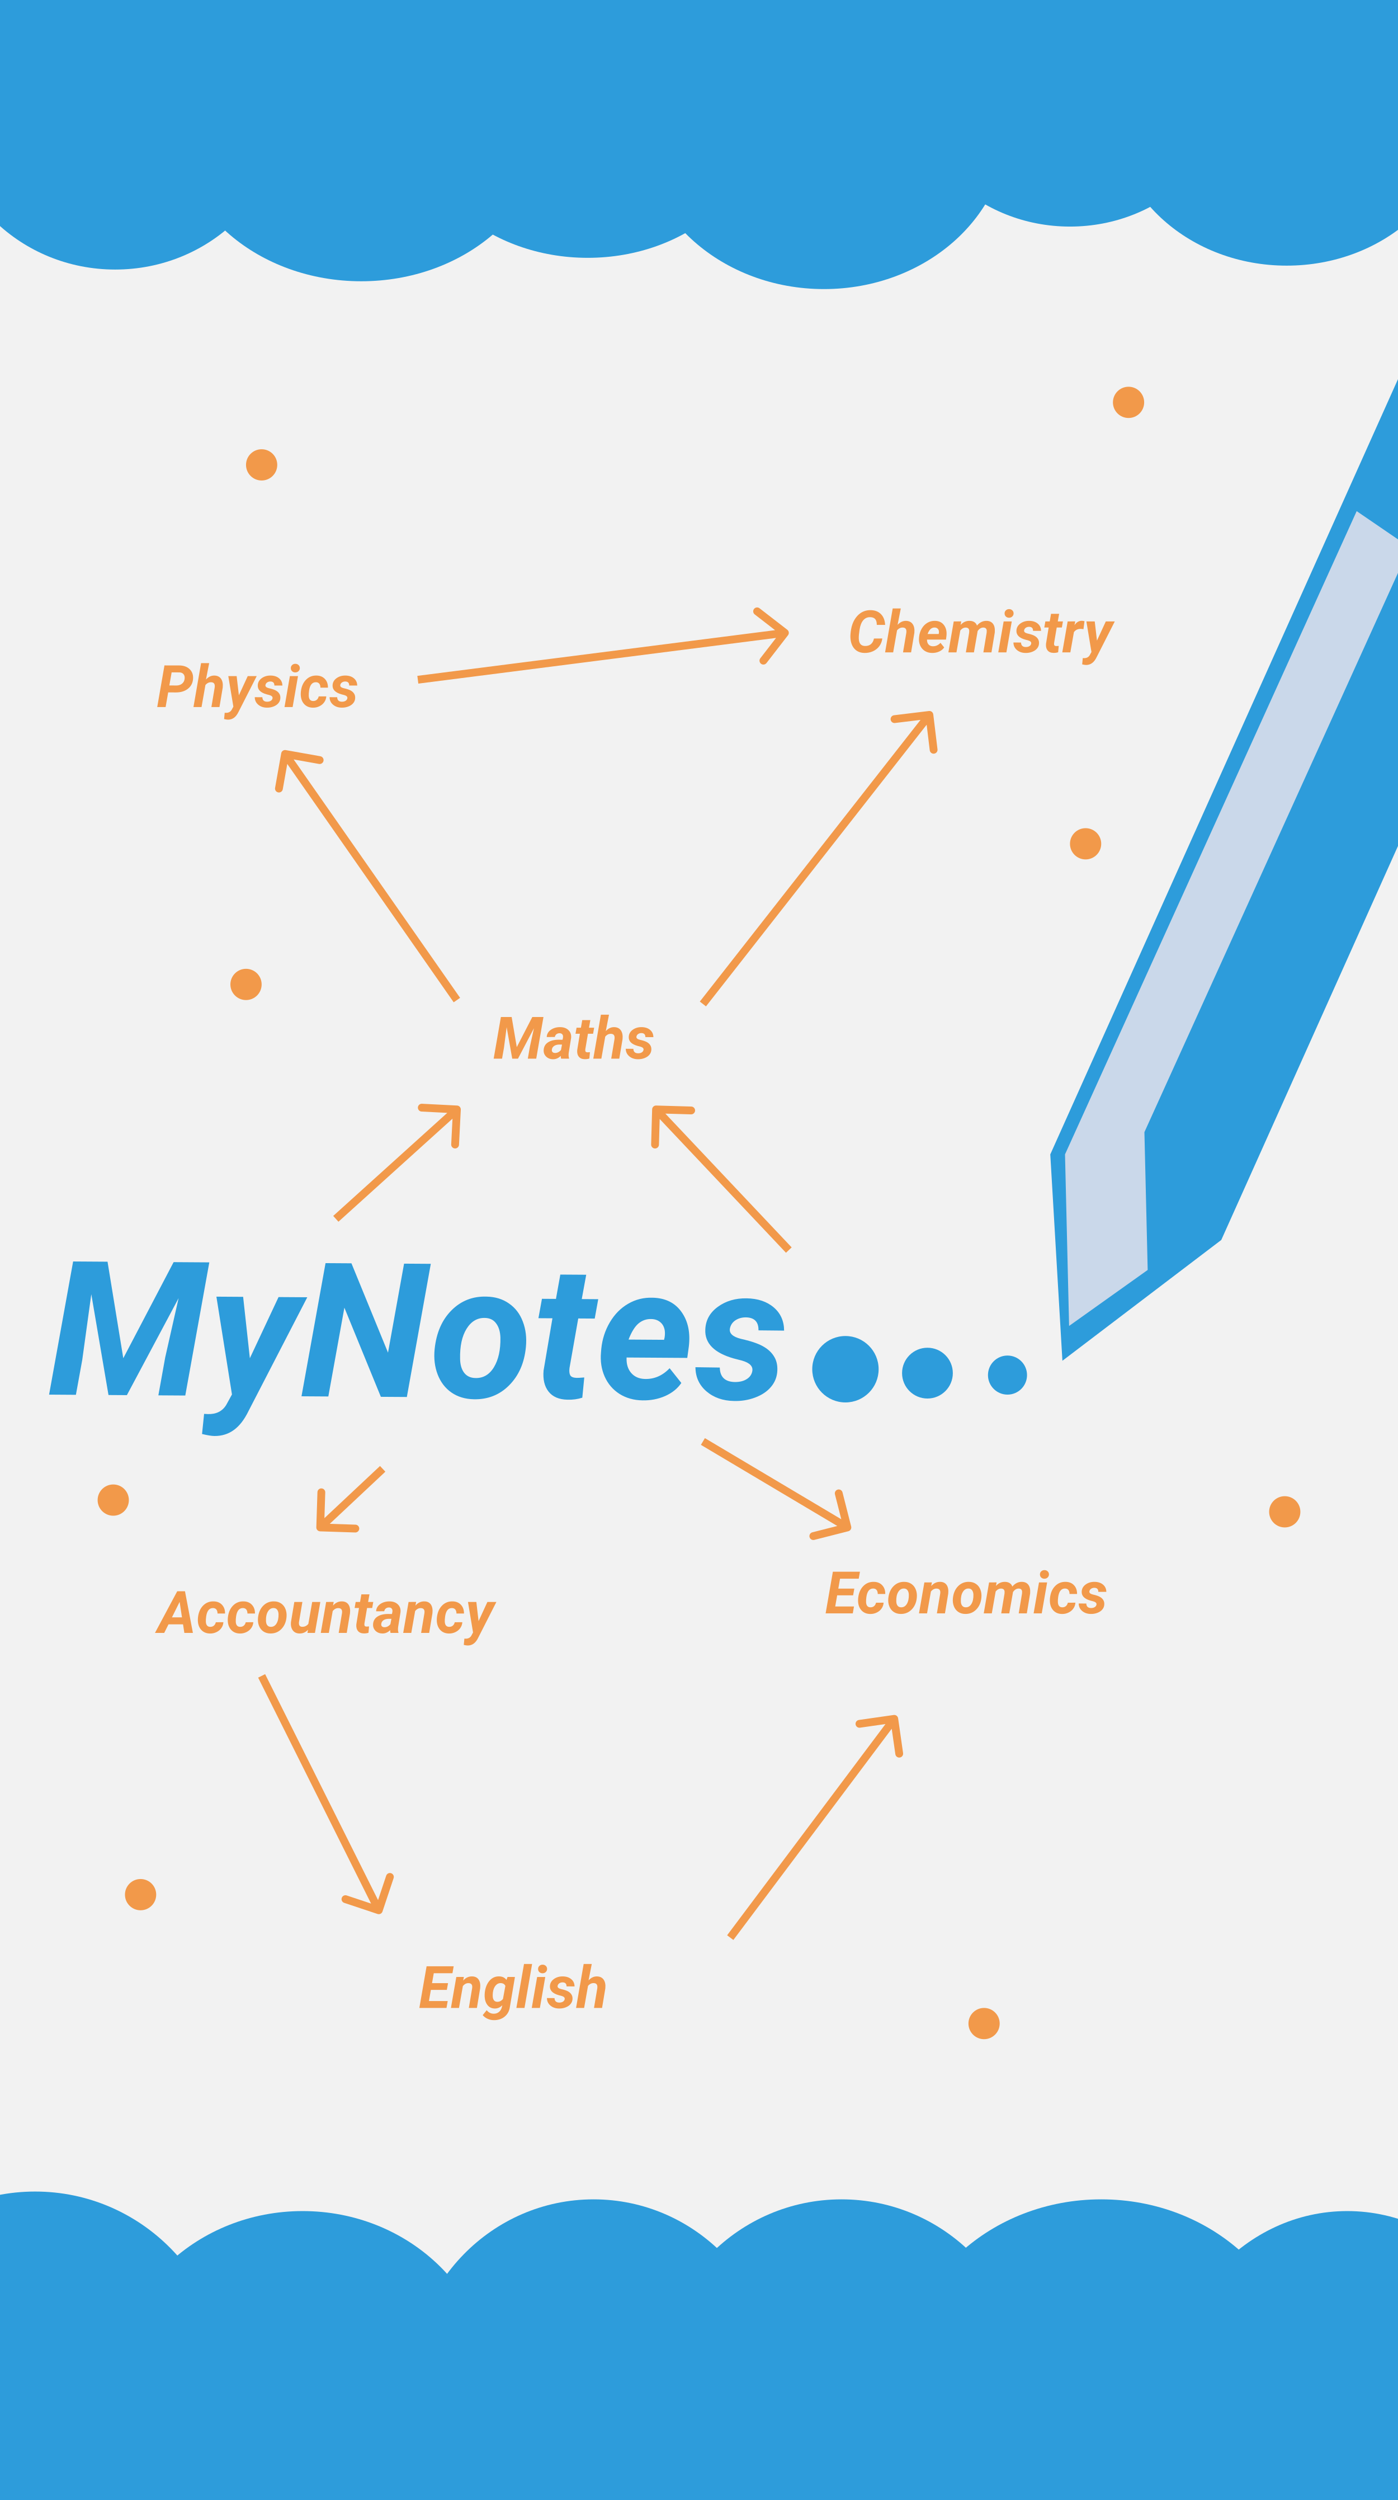 <svg width="358" height="640" viewBox="0 0 358 640" fill="none" xmlns="http://www.w3.org/2000/svg">
    <rect width="358" height="640" fill="#E5E5E5"/>
    <g clip-path="url(#clip0)">
        <rect width="358" height="640" fill="#F2F2F2"/>
        <ellipse cx="92.5" cy="31.5" rx="47.5" ry="40.5" fill="#2D9CDB"/>
        <ellipse cx="150.5" cy="27.5" rx="45.5" ry="38.5" fill="#2D9CDB"/>
        <ellipse cx="274" cy="18.5" rx="42" ry="39.5" fill="#2D9CDB"/>
        <ellipse cx="211" cy="32.5" rx="47" ry="41.5" fill="#2D9CDB"/>
        <ellipse cx="29.5" cy="27" rx="43.5" ry="42" fill="#2D9CDB"/>
        <ellipse cx="329.5" cy="28.5" rx="44.5" ry="39.5" fill="#2D9CDB"/>
        <ellipse cx="152" cy="611" rx="47" ry="48" fill="#2D9CDB"/>
        <ellipse cx="9" cy="610.5" rx="49" ry="49.5" fill="#2D9CDB"/>
        <ellipse cx="282" cy="609.5" rx="51" ry="46.5" fill="#2D9CDB"/>
        <ellipse cx="215.5" cy="611" rx="47.5" ry="48" fill="#2D9CDB"/>
        <ellipse cx="345" cy="617" rx="47" ry="51" fill="#2D9CDB"/>
        <ellipse cx="77.5" cy="611.5" rx="48.5" ry="45.5" fill="#2D9CDB"/>
        <circle cx="237.5" cy="351.5" r="6.5" fill="#2D9CDB"/>
        <circle cx="216.5" cy="350.5" r="8.5" fill="#2D9CDB"/>
        <path d="M312.744 317.415L272.062 348.334L268.956 295.51L362.751 86.462L406.539 108.367L312.744 317.415Z" fill="#2D9CDB"/>
        <g style="mix-blend-mode:darken">
            <path d="M27.538 322.975L31.571 347.682L44.46 323.087L53.6 323.147L47.446 357.232L40.555 357.187L42.307 347.472L45.735 332.306L32.493 357.134L27.782 357.103L23.382 331.292L21.068 348.082L19.438 357.048L12.571 357.002L18.726 322.917L27.538 322.975ZM63.985 347.685L71.331 332.03L78.69 332.078L63.662 361.16C62.585 363.387 61.324 365.019 59.88 366.057C58.451 367.094 56.799 367.607 54.924 367.594C54.19 367.589 53.129 367.418 51.74 367.081L52.266 361.928L53.18 361.981C55.336 362.058 56.919 361.279 57.93 359.645L59.401 356.96L55.417 331.925L62.261 331.97L63.985 347.685ZM104.187 357.606L97.53 357.563L88.189 334.743L84.078 357.474L77.21 357.429L83.365 323.343L89.998 323.387L99.363 346.254L103.474 323.476L110.318 323.521L104.187 357.606ZM124.606 331.912C126.841 331.958 128.759 332.549 130.36 333.685C131.978 334.805 133.155 336.352 133.892 338.325C134.645 340.283 134.904 342.457 134.67 344.846C134.284 348.875 132.856 352.131 130.386 354.615C127.933 357.083 124.909 358.274 121.316 358.188C119.113 358.142 117.21 357.567 115.608 356.463C114.006 355.343 112.829 353.804 112.076 351.846C111.324 349.888 111.064 347.73 111.299 345.372C111.732 341.187 113.176 337.868 115.63 335.416C118.084 332.963 121.076 331.795 124.606 331.912ZM117.822 347.829C117.843 349.329 118.187 350.519 118.853 351.398C119.519 352.262 120.461 352.714 121.68 352.753C123.711 352.829 125.31 351.91 126.479 349.995C127.648 348.066 128.204 345.53 128.147 342.389C128.094 340.889 127.735 339.691 127.069 338.796C126.419 337.885 125.476 337.41 124.242 337.371C122.274 337.296 120.69 338.215 119.49 340.129C118.305 342.027 117.749 344.594 117.822 347.829ZM150.12 326.315L148.978 332.542L153.196 332.57L152.296 337.533L148.078 337.505L145.838 350.193C145.739 350.99 145.797 351.599 146.013 352.023C146.229 352.446 146.759 352.676 147.603 352.713C147.852 352.73 148.525 352.696 149.619 352.609L149.116 357.786C147.942 358.168 146.675 358.34 145.316 358.3C143.144 358.254 141.531 357.564 140.478 356.229C139.424 354.893 138.998 353.094 139.201 350.829L141.469 337.461L137.883 337.438L138.783 332.475L142.369 332.498L143.488 326.271L150.12 326.315ZM164.534 358.473C162.315 358.443 160.35 357.891 158.638 356.817C156.942 355.728 155.679 354.251 154.847 352.386C154.016 350.505 153.701 348.441 153.903 346.192L153.98 345.255C154.231 342.788 154.964 340.527 156.181 338.472C157.398 336.418 158.955 334.842 160.853 333.745C162.751 332.633 164.848 332.115 167.145 332.193C170.41 332.277 172.87 333.496 174.527 335.851C176.199 338.19 176.82 341.148 176.39 344.723L175.996 347.603L160.457 347.501C160.384 349.141 160.774 350.456 161.627 351.446C162.48 352.436 163.648 352.952 165.132 352.993C167.538 353.071 169.654 352.155 171.479 350.245L174.477 354.015C173.515 355.446 172.132 356.562 170.33 357.363C168.528 358.148 166.596 358.518 164.534 358.473ZM166.78 337.652C165.562 337.612 164.473 337.988 163.515 338.779C162.572 339.569 161.719 340.946 160.957 342.91L170.05 342.97L170.195 342.362C170.293 341.737 170.304 341.144 170.23 340.581C170.08 339.673 169.701 338.968 169.095 338.464C168.489 337.944 167.718 337.673 166.78 337.652ZM192.638 351.041C192.896 349.793 192.035 348.881 190.054 348.305L187.925 347.752C182.888 346.328 180.451 343.859 180.615 340.344C180.708 337.954 181.776 336.016 183.817 334.53C185.874 333.027 188.34 332.301 191.214 332.352C194.073 332.402 196.381 333.175 198.137 334.671C199.892 336.167 200.778 338.149 200.793 340.618L194.231 340.551C194.276 338.38 193.205 337.271 191.018 337.225C189.987 337.219 189.087 337.471 188.318 337.981C187.564 338.492 187.099 339.184 186.921 340.058C186.679 341.306 187.618 342.195 189.74 342.725L190.676 342.942C192.829 343.472 194.473 344.077 195.609 344.756C196.745 345.42 197.615 346.246 198.218 347.234C198.836 348.223 199.118 349.404 199.062 350.779C199.004 352.388 198.472 353.791 197.464 354.987C196.471 356.184 195.106 357.104 193.367 357.749C191.644 358.394 189.83 358.687 187.924 358.627C185.112 358.578 182.773 357.758 180.909 356.167C179.044 354.561 178.105 352.5 178.09 349.984L184.324 350.072C184.37 352.494 185.659 353.73 188.19 353.778C189.409 353.786 190.41 353.542 191.195 353.047C191.995 352.553 192.476 351.884 192.638 351.041Z" fill="#2D9CDB"/>
        </g>
        <circle cx="258" cy="352" r="5" fill="#2D9CDB"/>
        <path d="M43.068 177.243L42.409 181H40.263L42.116 170.336L45.851 170.343C47.003 170.343 47.909 170.663 48.568 171.303C49.227 171.942 49.516 172.777 49.433 173.808C49.355 174.853 48.917 175.688 48.122 176.312C47.331 176.938 46.32 177.25 45.089 177.25L43.068 177.243ZM43.368 175.463L45.155 175.478C45.731 175.478 46.21 175.329 46.591 175.031C46.972 174.733 47.199 174.33 47.272 173.822C47.345 173.314 47.262 172.909 47.023 172.606C46.789 172.304 46.44 172.143 45.976 172.123L43.954 172.116L43.368 175.463ZM52.743 173.954C53.363 173.261 54.079 172.919 54.889 172.929C55.675 172.948 56.252 173.231 56.618 173.778C56.989 174.32 57.128 175.062 57.035 176.005L56.2 181H54.135L54.977 175.983C55.002 175.792 55.006 175.617 54.992 175.456C54.943 174.928 54.635 174.657 54.069 174.643C53.512 174.623 53.024 174.862 52.604 175.36L51.608 181H49.542L51.491 169.75H53.563L52.743 173.954ZM61.173 177.982L63.437 173.075H65.736L61.1 182.194C60.768 182.892 60.377 183.405 59.928 183.732C59.484 184.059 58.969 184.223 58.383 184.223C58.153 184.223 57.821 184.171 57.387 184.069L57.541 182.458L57.826 182.472C58.5 182.492 58.993 182.245 59.306 181.732L59.76 180.89L58.463 173.075H60.602L61.173 177.982ZM69.787 178.766C69.865 178.375 69.594 178.092 68.974 177.917L68.307 177.748C66.73 177.313 65.963 176.547 66.007 175.448C66.032 174.701 66.361 174.093 66.996 173.625C67.636 173.151 68.405 172.919 69.303 172.929C70.197 172.938 70.919 173.175 71.471 173.639C72.023 174.103 72.304 174.721 72.314 175.492L70.263 175.485C70.272 174.806 69.936 174.462 69.252 174.452C68.93 174.452 68.649 174.533 68.41 174.694C68.175 174.855 68.031 175.072 67.978 175.346C67.904 175.736 68.2 176.012 68.864 176.173L69.157 176.239C69.831 176.4 70.346 176.586 70.702 176.796C71.059 177.001 71.332 177.257 71.522 177.565C71.718 177.873 71.808 178.241 71.793 178.671C71.779 179.174 71.615 179.613 71.303 179.989C70.995 180.365 70.57 180.656 70.028 180.861C69.491 181.066 68.925 181.161 68.329 181.146C67.45 181.137 66.718 180.885 66.132 180.392C65.546 179.894 65.248 179.252 65.238 178.466L67.186 178.48C67.206 179.237 67.611 179.621 68.402 179.63C68.783 179.63 69.096 179.552 69.34 179.396C69.589 179.24 69.738 179.03 69.787 178.766ZM74.936 181H72.856L74.232 173.075H76.312L74.936 181ZM74.474 171.061C74.464 170.734 74.572 170.463 74.796 170.248C75.021 170.033 75.292 169.926 75.609 169.926C75.922 169.916 76.193 170.011 76.422 170.211C76.652 170.412 76.772 170.67 76.781 170.988C76.791 171.291 76.689 171.554 76.474 171.779C76.264 172.003 75.988 172.121 75.646 172.13C75.338 172.14 75.067 172.047 74.833 171.852C74.603 171.657 74.484 171.393 74.474 171.061ZM80.165 179.447C80.546 179.457 80.863 179.354 81.117 179.14C81.371 178.92 81.537 178.629 81.615 178.268L83.556 178.261C83.522 178.817 83.346 179.318 83.029 179.762C82.716 180.207 82.296 180.553 81.769 180.802C81.247 181.051 80.695 181.168 80.114 181.154C79.152 181.139 78.39 180.807 77.829 180.158C77.267 179.508 76.996 178.644 77.016 177.565L77.038 177.162L77.045 177.082C77.177 175.792 77.611 174.772 78.349 174.02C79.086 173.263 79.997 172.899 81.081 172.929C81.974 172.948 82.682 173.241 83.205 173.808C83.732 174.369 83.991 175.111 83.981 176.034H82.055C82.055 175.609 81.962 175.275 81.776 175.031C81.591 174.787 81.312 174.655 80.941 174.635C79.955 174.606 79.357 175.326 79.147 176.796C79.074 177.328 79.047 177.777 79.066 178.144C79.115 178.998 79.481 179.433 80.165 179.447ZM88.947 178.766C89.025 178.375 88.754 178.092 88.134 177.917L87.467 177.748C85.89 177.313 85.124 176.547 85.168 175.448C85.192 174.701 85.522 174.093 86.156 173.625C86.796 173.151 87.565 172.919 88.463 172.929C89.357 172.938 90.08 173.175 90.631 173.639C91.183 174.103 91.464 174.721 91.474 175.492L89.423 175.485C89.433 174.806 89.096 174.462 88.412 174.452C88.09 174.452 87.809 174.533 87.57 174.694C87.335 174.855 87.191 175.072 87.138 175.346C87.064 175.736 87.36 176.012 88.024 176.173L88.317 176.239C88.991 176.4 89.506 176.586 89.862 176.796C90.219 177.001 90.492 177.257 90.683 177.565C90.878 177.873 90.968 178.241 90.954 178.671C90.939 179.174 90.775 179.613 90.463 179.989C90.155 180.365 89.731 180.656 89.189 180.861C88.651 181.066 88.085 181.161 87.489 181.146C86.61 181.137 85.878 180.885 85.292 180.392C84.706 179.894 84.408 179.252 84.398 178.466L86.347 178.48C86.366 179.237 86.772 179.621 87.562 179.63C87.943 179.63 88.256 179.552 88.5 179.396C88.749 179.24 88.898 179.03 88.947 178.766Z" fill="#F2994A"/>
        <path d="M225.937 163.44C225.854 164.178 225.602 164.832 225.182 165.403C224.762 165.97 224.215 166.407 223.542 166.714C222.868 167.017 222.14 167.161 221.359 167.146C220.656 167.132 220.043 166.971 219.521 166.663C218.998 166.351 218.585 165.901 218.283 165.315C217.985 164.725 217.816 164.046 217.777 163.279C217.743 162.679 217.804 161.932 217.96 161.038C218.122 160.145 218.405 159.351 218.81 158.658C219.22 157.964 219.706 157.415 220.268 157.01C221.059 156.443 221.962 156.17 222.978 156.189C224.081 156.209 224.955 156.551 225.6 157.215C226.249 157.874 226.605 158.792 226.669 159.969L224.53 159.961C224.53 159.288 224.396 158.794 224.127 158.482C223.859 158.169 223.441 158.003 222.875 157.984C222.143 157.959 221.54 158.221 221.066 158.768C220.597 159.314 220.282 160.113 220.121 161.163C219.965 162.183 219.896 162.947 219.916 163.455C219.94 164.1 220.084 164.576 220.348 164.883C220.612 165.186 220.98 165.345 221.454 165.359C222.108 165.384 222.631 165.23 223.021 164.898C223.417 164.561 223.678 164.08 223.805 163.455L225.937 163.44ZM229.855 159.954C230.475 159.261 231.19 158.919 232.001 158.929C232.787 158.948 233.363 159.231 233.729 159.778C234.101 160.32 234.24 161.062 234.147 162.005L233.312 167H231.247L232.089 161.983C232.113 161.792 232.118 161.617 232.104 161.456C232.055 160.928 231.747 160.657 231.181 160.643C230.624 160.623 230.136 160.862 229.716 161.36L228.72 167H226.654L228.603 155.75H230.675L229.855 159.954ZM238.688 167.146C237.995 167.142 237.379 166.973 236.842 166.641C236.31 166.304 235.912 165.845 235.648 165.264C235.385 164.678 235.282 164.034 235.341 163.331L235.363 163.038C235.436 162.266 235.661 161.558 236.037 160.914C236.413 160.269 236.896 159.773 237.487 159.427C238.078 159.075 238.732 158.909 239.45 158.929C240.47 158.948 241.242 159.324 241.764 160.057C242.292 160.784 242.492 161.707 242.365 162.825L242.248 163.726H237.392C237.372 164.239 237.497 164.649 237.765 164.957C238.034 165.264 238.4 165.423 238.864 165.433C239.616 165.452 240.275 165.162 240.841 164.561L241.786 165.733C241.488 166.182 241.059 166.534 240.497 166.788C239.936 167.037 239.333 167.156 238.688 167.146ZM239.347 160.635C238.966 160.625 238.627 160.745 238.329 160.994C238.036 161.243 237.772 161.675 237.538 162.291H240.38L240.424 162.1C240.453 161.905 240.456 161.719 240.431 161.543C240.382 161.26 240.263 161.041 240.072 160.884C239.882 160.723 239.64 160.64 239.347 160.635ZM246.159 159.068L245.99 159.969C246.63 159.256 247.404 158.909 248.312 158.929C248.8 158.938 249.206 159.051 249.528 159.266C249.85 159.48 250.067 159.771 250.18 160.137C250.878 159.312 251.698 158.909 252.641 158.929C253.368 158.943 253.915 159.192 254.281 159.676C254.652 160.159 254.809 160.857 254.75 161.771L254.735 161.954L253.893 167H251.82L252.663 161.939C252.682 161.758 252.689 161.59 252.685 161.434C252.65 160.921 252.357 160.657 251.806 160.643C251.239 160.643 250.753 160.945 250.348 161.551L250.326 161.719L249.403 167H247.338L248.18 161.954C248.2 161.773 248.207 161.604 248.202 161.448C248.168 160.931 247.877 160.665 247.331 160.65C246.808 160.635 246.337 160.882 245.917 161.39L244.928 167H242.863L244.232 159.075L246.159 159.068ZM257.716 167H255.636L257.013 159.075H259.093L257.716 167ZM257.255 157.061C257.245 156.734 257.353 156.463 257.577 156.248C257.802 156.033 258.073 155.926 258.39 155.926C258.703 155.916 258.974 156.011 259.203 156.211C259.433 156.412 259.552 156.67 259.562 156.988C259.572 157.291 259.469 157.554 259.254 157.779C259.044 158.003 258.769 158.121 258.427 158.13C258.119 158.14 257.848 158.047 257.614 157.852C257.384 157.657 257.265 157.393 257.255 157.061ZM264.066 164.766C264.145 164.375 263.874 164.092 263.253 163.917L262.587 163.748C261.01 163.313 260.243 162.547 260.287 161.448C260.312 160.701 260.641 160.093 261.276 159.625C261.916 159.151 262.685 158.919 263.583 158.929C264.477 158.938 265.199 159.175 265.751 159.639C266.303 160.103 266.583 160.721 266.593 161.492L264.542 161.485C264.552 160.806 264.215 160.462 263.532 160.452C263.209 160.452 262.929 160.533 262.689 160.694C262.455 160.855 262.311 161.072 262.257 161.346C262.184 161.736 262.479 162.012 263.144 162.173L263.437 162.239C264.11 162.4 264.625 162.586 264.982 162.796C265.338 163.001 265.612 163.257 265.802 163.565C265.998 163.873 266.088 164.241 266.073 164.671C266.059 165.174 265.895 165.613 265.583 165.989C265.275 166.365 264.85 166.656 264.308 166.861C263.771 167.066 263.205 167.161 262.609 167.146C261.73 167.137 260.998 166.885 260.412 166.392C259.826 165.894 259.528 165.252 259.518 164.466L261.466 164.48C261.486 165.237 261.891 165.621 262.682 165.63C263.063 165.63 263.375 165.552 263.62 165.396C263.869 165.24 264.018 165.03 264.066 164.766ZM271.222 157.127L270.878 159.075H272.196L271.925 160.628H270.607L269.933 164.598C269.904 164.847 269.923 165.037 269.992 165.169C270.06 165.301 270.226 165.372 270.49 165.381C270.568 165.386 270.778 165.374 271.12 165.345L270.973 166.963C270.607 167.085 270.211 167.142 269.787 167.132C269.108 167.122 268.603 166.91 268.271 166.495C267.938 166.08 267.802 165.518 267.86 164.81L268.542 160.628H267.421L267.692 159.075H268.812L269.149 157.127H271.222ZM277.455 161.06C277.172 161.011 276.94 160.987 276.759 160.987C276.022 160.967 275.438 161.243 275.009 161.814L274.093 167H272.028L273.405 159.075L275.346 159.068L275.155 160.035C275.653 159.288 276.269 158.914 277.001 158.914C277.206 158.914 277.445 158.948 277.719 159.017L277.455 161.06ZM280.912 163.982L283.175 159.075H285.475L280.839 168.194C280.507 168.892 280.116 169.405 279.667 169.732C279.223 170.059 278.708 170.223 278.122 170.223C277.892 170.223 277.56 170.171 277.125 170.069L277.279 168.458L277.565 168.472C278.239 168.492 278.732 168.245 279.044 167.732L279.499 166.89L278.202 159.075H280.341L280.912 163.982Z" fill="#F2994A"/>
        <path d="M218.467 408.378H214.38L213.882 411.235H218.687L218.379 413H211.428L213.281 402.336H220.217L219.902 404.116H215.12L214.673 406.657H218.774L218.467 408.378ZM222.883 411.447C223.264 411.457 223.582 411.354 223.835 411.14C224.089 410.92 224.255 410.629 224.333 410.268L226.274 410.261C226.24 410.817 226.064 411.318 225.747 411.762C225.435 412.207 225.015 412.553 224.487 412.802C223.965 413.051 223.413 413.168 222.832 413.154C221.87 413.139 221.108 412.807 220.547 412.158C219.985 411.508 219.714 410.644 219.734 409.565L219.756 409.162L219.763 409.082C219.895 407.792 220.33 406.772 221.067 406.02C221.804 405.263 222.715 404.899 223.799 404.929C224.692 404.948 225.4 405.241 225.923 405.808C226.45 406.369 226.709 407.111 226.699 408.034H224.773C224.773 407.609 224.68 407.275 224.495 407.031C224.309 406.787 224.031 406.655 223.66 406.635C222.673 406.606 222.075 407.326 221.865 408.796C221.792 409.328 221.765 409.777 221.785 410.144C221.833 410.998 222.2 411.433 222.883 411.447ZM231.606 404.929C232.305 404.938 232.905 405.119 233.408 405.471C233.916 405.817 234.287 406.298 234.521 406.914C234.761 407.524 234.846 408.203 234.778 408.95C234.666 410.209 234.226 411.23 233.459 412.011C232.698 412.788 231.755 413.166 230.632 413.146C229.944 413.137 229.348 412.961 228.845 412.619C228.342 412.272 227.971 411.794 227.732 411.184C227.493 410.573 227.407 409.899 227.476 409.162C227.603 407.854 228.047 406.813 228.809 406.042C229.57 405.271 230.503 404.899 231.606 404.929ZM229.519 409.917C229.529 410.385 229.639 410.756 229.849 411.03C230.059 411.298 230.354 411.438 230.735 411.447C231.37 411.467 231.868 411.176 232.229 410.576C232.59 409.97 232.759 409.177 232.734 408.195C232.715 407.727 232.6 407.353 232.39 407.075C232.185 406.792 231.89 406.645 231.504 406.635C230.889 406.616 230.396 406.906 230.024 407.507C229.658 408.103 229.49 408.906 229.519 409.917ZM238.645 405.068L238.469 406.005C239.104 405.268 239.873 404.909 240.776 404.929C241.523 404.943 242.075 405.217 242.432 405.749C242.788 406.281 242.917 407.019 242.82 407.961L241.985 413H239.919L240.769 407.939C240.793 407.749 240.798 407.575 240.784 407.419C240.72 406.921 240.408 406.665 239.846 406.65C239.304 406.63 238.818 406.882 238.389 407.404L237.4 413H235.334L236.711 405.075L238.645 405.068ZM248.145 404.929C248.843 404.938 249.443 405.119 249.946 405.471C250.454 405.817 250.825 406.298 251.06 406.914C251.299 407.524 251.384 408.203 251.316 408.95C251.204 410.209 250.764 411.23 249.998 412.011C249.236 412.788 248.293 413.166 247.17 413.146C246.482 413.137 245.886 412.961 245.383 412.619C244.88 412.272 244.509 411.794 244.27 411.184C244.031 410.573 243.945 409.899 244.014 409.162C244.141 407.854 244.585 406.813 245.347 406.042C246.108 405.271 247.041 404.899 248.145 404.929ZM246.057 409.917C246.067 410.385 246.177 410.756 246.387 411.03C246.597 411.298 246.892 411.438 247.273 411.447C247.908 411.467 248.406 411.176 248.767 410.576C249.128 409.97 249.297 409.177 249.272 408.195C249.253 407.727 249.138 407.353 248.928 407.075C248.723 406.792 248.428 406.645 248.042 406.635C247.427 406.616 246.934 406.906 246.562 407.507C246.196 408.103 246.028 408.906 246.057 409.917ZM255.212 405.068L255.044 405.969C255.684 405.256 256.458 404.909 257.366 404.929C257.854 404.938 258.259 405.051 258.582 405.266C258.904 405.48 259.121 405.771 259.233 406.137C259.932 405.312 260.752 404.909 261.694 404.929C262.422 404.943 262.969 405.192 263.335 405.676C263.706 406.159 263.862 406.857 263.804 407.771L263.789 407.954L262.947 413H260.874L261.716 407.939C261.736 407.758 261.743 407.59 261.738 407.434C261.704 406.921 261.411 406.657 260.859 406.643C260.293 406.643 259.807 406.945 259.402 407.551L259.38 407.719L258.457 413H256.392L257.234 407.954C257.253 407.773 257.261 407.604 257.256 407.448C257.222 406.931 256.931 406.665 256.384 406.65C255.862 406.635 255.391 406.882 254.971 407.39L253.982 413H251.917L253.286 405.075L255.212 405.068ZM266.77 413H264.69L266.067 405.075H268.147L266.77 413ZM266.309 403.061C266.299 402.734 266.406 402.463 266.631 402.248C266.855 402.033 267.126 401.926 267.444 401.926C267.756 401.916 268.027 402.011 268.257 402.211C268.486 402.412 268.606 402.67 268.616 402.988C268.625 403.291 268.523 403.554 268.308 403.779C268.098 404.003 267.822 404.121 267.48 404.13C267.173 404.14 266.902 404.047 266.667 403.852C266.438 403.657 266.318 403.393 266.309 403.061ZM272 411.447C272.38 411.457 272.698 411.354 272.952 411.14C273.206 410.92 273.372 410.629 273.45 410.268L275.391 410.261C275.356 410.817 275.181 411.318 274.863 411.762C274.551 412.207 274.131 412.553 273.604 412.802C273.081 413.051 272.529 413.168 271.948 413.154C270.986 413.139 270.225 412.807 269.663 412.158C269.102 411.508 268.831 410.644 268.85 409.565L268.872 409.162L268.879 409.082C269.011 407.792 269.446 406.772 270.183 406.02C270.92 405.263 271.831 404.899 272.915 404.929C273.809 404.948 274.517 405.241 275.039 405.808C275.566 406.369 275.825 407.111 275.815 408.034H273.889C273.889 407.609 273.796 407.275 273.611 407.031C273.425 406.787 273.147 406.655 272.776 406.635C271.79 406.606 271.191 407.326 270.981 408.796C270.908 409.328 270.881 409.777 270.901 410.144C270.95 410.998 271.316 411.433 272 411.447ZM280.781 410.766C280.859 410.375 280.588 410.092 279.968 409.917L279.302 409.748C277.725 409.313 276.958 408.547 277.002 407.448C277.026 406.701 277.356 406.093 277.991 405.625C278.63 405.151 279.399 404.919 280.298 404.929C281.191 404.938 281.914 405.175 282.466 405.639C283.018 406.103 283.298 406.721 283.308 407.492L281.257 407.485C281.267 406.806 280.93 406.462 280.247 406.452C279.924 406.452 279.644 406.533 279.404 406.694C279.17 406.855 279.026 407.072 278.972 407.346C278.899 407.736 279.194 408.012 279.858 408.173L280.151 408.239C280.825 408.4 281.34 408.586 281.697 408.796C282.053 409.001 282.327 409.257 282.517 409.565C282.712 409.873 282.803 410.241 282.788 410.671C282.773 411.174 282.61 411.613 282.297 411.989C281.99 412.365 281.565 412.656 281.023 412.861C280.486 413.066 279.919 413.161 279.324 413.146C278.445 413.137 277.712 412.885 277.126 412.392C276.541 411.894 276.243 411.252 276.233 410.466L278.181 410.48C278.201 411.237 278.606 411.621 279.397 411.63C279.778 411.63 280.09 411.552 280.334 411.396C280.583 411.24 280.732 411.03 280.781 410.766Z" fill="#F2994A"/>
        <path d="M114.427 509.378H110.34L109.842 512.235H114.647L114.339 514H107.389L109.242 503.336H116.178L115.863 505.116H111.08L110.633 507.657H114.735L114.427 509.378ZM118.785 506.068L118.609 507.005C119.244 506.268 120.013 505.909 120.917 505.929C121.664 505.943 122.215 506.217 122.572 506.749C122.928 507.281 123.058 508.019 122.96 508.961L122.125 514H120.06L120.909 508.939C120.934 508.749 120.938 508.575 120.924 508.419C120.86 507.921 120.548 507.665 119.986 507.65C119.444 507.63 118.958 507.882 118.529 508.404L117.54 514H115.475L116.852 506.075L118.785 506.068ZM124.146 510.03C124.293 508.805 124.691 507.811 125.34 507.049C125.995 506.283 126.817 505.907 127.809 505.921C128.653 505.941 129.283 506.246 129.698 506.837L129.969 506.068L131.866 506.075L130.57 513.729C130.428 514.784 129.979 515.619 129.222 516.234C128.465 516.849 127.528 517.147 126.41 517.127C125.863 517.118 125.34 516.998 124.842 516.769C124.344 516.544 123.934 516.234 123.612 515.838L124.637 514.579C125.096 515.16 125.672 515.46 126.366 515.479C126.903 515.499 127.362 515.357 127.743 515.055C128.124 514.757 128.382 514.334 128.519 513.788L128.636 513.312C128.06 513.888 127.413 514.166 126.695 514.146C125.924 514.137 125.311 513.851 124.857 513.29C124.403 512.723 124.154 511.988 124.11 511.085C124.095 510.787 124.107 510.436 124.146 510.03ZM126.175 510.895C126.175 511.354 126.271 511.722 126.461 512C126.656 512.274 126.937 512.418 127.303 512.433C127.865 512.452 128.363 512.213 128.797 511.715L129.413 508.36C129.203 507.901 128.814 507.662 128.248 507.643C127.721 507.628 127.274 507.84 126.908 508.28C126.542 508.719 126.312 509.303 126.219 510.03C126.185 510.387 126.17 510.675 126.175 510.895ZM134.312 514H132.232L134.188 502.75H136.261L134.312 514ZM138.253 514H136.173L137.55 506.075H139.63L138.253 514ZM137.792 504.061C137.782 503.734 137.889 503.463 138.114 503.248C138.338 503.033 138.609 502.926 138.927 502.926C139.239 502.916 139.51 503.011 139.74 503.211C139.969 503.412 140.089 503.67 140.099 503.988C140.108 504.291 140.006 504.554 139.791 504.779C139.581 505.003 139.305 505.121 138.963 505.13C138.656 505.14 138.385 505.047 138.15 504.852C137.921 504.657 137.801 504.393 137.792 504.061ZM144.603 511.766C144.681 511.375 144.41 511.092 143.79 510.917L143.124 510.748C141.546 510.313 140.78 509.547 140.824 508.448C140.848 507.701 141.178 507.093 141.812 506.625C142.452 506.151 143.221 505.919 144.12 505.929C145.013 505.938 145.736 506.175 146.288 506.639C146.839 507.103 147.12 507.721 147.13 508.492L145.079 508.485C145.089 507.806 144.752 507.462 144.068 507.452C143.746 507.452 143.465 507.533 143.226 507.694C142.992 507.855 142.848 508.072 142.794 508.346C142.721 508.736 143.016 509.012 143.68 509.173L143.973 509.239C144.647 509.4 145.162 509.586 145.519 509.796C145.875 510.001 146.148 510.257 146.339 510.565C146.534 510.873 146.625 511.241 146.61 511.671C146.595 512.174 146.432 512.613 146.119 512.989C145.812 513.365 145.387 513.656 144.845 513.861C144.308 514.066 143.741 514.161 143.146 514.146C142.267 514.137 141.534 513.885 140.948 513.392C140.362 512.894 140.064 512.252 140.055 511.466L142.003 511.48C142.022 512.237 142.428 512.621 143.219 512.63C143.6 512.63 143.912 512.552 144.156 512.396C144.405 512.24 144.554 512.03 144.603 511.766ZM150.719 506.954C151.339 506.261 152.054 505.919 152.865 505.929C153.651 505.948 154.227 506.231 154.593 506.778C154.964 507.32 155.104 508.062 155.011 509.005L154.176 514H152.11L152.953 508.983C152.977 508.792 152.982 508.617 152.967 508.456C152.918 507.928 152.611 507.657 152.044 507.643C151.488 507.623 151 507.862 150.58 508.36L149.583 514H147.518L149.466 502.75H151.539L150.719 506.954Z" fill="#F2994A"/>
        <path d="M131.026 260.336L132.337 268.048L136.314 260.336H139.17L137.317 271H135.164L135.691 267.96L136.731 263.214L132.645 271H131.172L129.744 262.943L129.056 268.195L128.565 271H126.419L128.272 260.336H131.026ZM143.689 271C143.626 270.8 143.599 270.561 143.609 270.282C143.013 270.878 142.339 271.166 141.587 271.146C140.894 271.137 140.318 270.912 139.859 270.473C139.405 270.028 139.192 269.481 139.222 268.832C139.256 267.968 139.617 267.306 140.306 266.847C140.999 266.383 141.927 266.151 143.089 266.151L144.056 266.166L144.158 265.69C144.188 265.529 144.195 265.375 144.18 265.229C144.156 264.999 144.068 264.821 143.917 264.694C143.77 264.562 143.575 264.494 143.331 264.489C143.008 264.479 142.735 264.56 142.51 264.73C142.286 264.896 142.142 265.138 142.078 265.456L140.005 265.463C140.04 264.706 140.386 264.093 141.045 263.625C141.709 263.151 142.527 262.919 143.499 262.929C144.397 262.948 145.101 263.217 145.608 263.734C146.116 264.247 146.329 264.909 146.246 265.719L145.638 269.513L145.601 269.982C145.591 270.329 145.633 270.622 145.726 270.861L145.718 271H143.689ZM142.1 269.542C142.696 269.562 143.216 269.303 143.66 268.766L143.917 267.396L143.199 267.389C142.437 267.409 141.888 267.641 141.551 268.085C141.429 268.246 141.353 268.444 141.324 268.678C141.285 268.942 141.338 269.152 141.485 269.308C141.636 269.459 141.841 269.538 142.1 269.542ZM151.175 261.127L150.831 263.075H152.149L151.878 264.628H150.56L149.886 268.598C149.856 268.847 149.876 269.037 149.944 269.169C150.013 269.301 150.179 269.372 150.442 269.381C150.521 269.386 150.73 269.374 151.072 269.345L150.926 270.963C150.56 271.085 150.164 271.142 149.739 271.132C149.061 271.122 148.555 270.91 148.223 270.495C147.891 270.08 147.754 269.518 147.813 268.81L148.494 264.628H147.374L147.645 263.075H148.765L149.102 261.127H151.175ZM155.13 263.954C155.75 263.261 156.465 262.919 157.276 262.929C158.062 262.948 158.638 263.231 159.004 263.778C159.375 264.32 159.515 265.062 159.422 266.005L158.587 271H156.521L157.364 265.983C157.388 265.792 157.393 265.617 157.378 265.456C157.33 264.928 157.022 264.657 156.456 264.643C155.899 264.623 155.411 264.862 154.991 265.36L153.995 271H151.929L153.877 259.75H155.95L155.13 263.954ZM164.791 268.766C164.869 268.375 164.598 268.092 163.978 267.917L163.311 267.748C161.734 267.313 160.967 266.547 161.011 265.448C161.036 264.701 161.365 264.093 162 263.625C162.64 263.151 163.409 262.919 164.307 262.929C165.201 262.938 165.923 263.175 166.475 263.639C167.027 264.103 167.308 264.721 167.317 265.492L165.267 265.485C165.276 264.806 164.939 264.462 164.256 264.452C163.934 264.452 163.653 264.533 163.414 264.694C163.179 264.855 163.035 265.072 162.981 265.346C162.908 265.736 163.204 266.012 163.868 266.173L164.161 266.239C164.834 266.4 165.35 266.586 165.706 266.796C166.062 267.001 166.336 267.257 166.526 267.565C166.722 267.873 166.812 268.241 166.797 268.671C166.783 269.174 166.619 269.613 166.307 269.989C165.999 270.365 165.574 270.656 165.032 270.861C164.495 271.066 163.929 271.161 163.333 271.146C162.454 271.137 161.722 270.885 161.136 270.392C160.55 269.894 160.252 269.252 160.242 268.466L162.19 268.48C162.21 269.237 162.615 269.621 163.406 269.63C163.787 269.63 164.1 269.552 164.344 269.396C164.593 269.24 164.742 269.03 164.791 268.766Z" fill="#F2994A"/>
        <path d="M46.872 415.803H43.151L42.052 418H39.687L45.385 407.336H47.37L49.398 418H47.209L46.872 415.803ZM44.03 414.023H46.601L46 410.053L44.03 414.023ZM53.815 416.447C54.196 416.457 54.513 416.354 54.767 416.14C55.021 415.92 55.187 415.629 55.265 415.268L57.206 415.261C57.172 415.817 56.996 416.318 56.679 416.762C56.366 417.207 55.946 417.553 55.419 417.802C54.897 418.051 54.345 418.168 53.764 418.154C52.802 418.139 52.04 417.807 51.478 417.158C50.917 416.508 50.646 415.644 50.666 414.565L50.688 414.162L50.695 414.082C50.827 412.792 51.261 411.772 51.998 411.02C52.736 410.263 53.647 409.899 54.73 409.929C55.624 409.948 56.332 410.241 56.855 410.808C57.382 411.369 57.641 412.111 57.631 413.034H55.705C55.705 412.609 55.612 412.275 55.426 412.031C55.241 411.787 54.962 411.655 54.591 411.635C53.605 411.606 53.007 412.326 52.797 413.796C52.724 414.328 52.697 414.777 52.716 415.144C52.765 415.998 53.131 416.433 53.815 416.447ZM61.476 416.447C61.857 416.457 62.174 416.354 62.428 416.14C62.682 415.92 62.848 415.629 62.926 415.268L64.867 415.261C64.833 415.817 64.657 416.318 64.34 416.762C64.027 417.207 63.607 417.553 63.08 417.802C62.558 418.051 62.006 418.168 61.425 418.154C60.463 418.139 59.701 417.807 59.14 417.158C58.578 416.508 58.307 415.644 58.327 414.565L58.349 414.162L58.356 414.082C58.488 412.792 58.922 411.772 59.66 411.02C60.397 410.263 61.308 409.899 62.392 409.929C63.285 409.948 63.993 410.241 64.516 410.808C65.043 411.369 65.302 412.111 65.292 413.034H63.366C63.366 412.609 63.273 412.275 63.087 412.031C62.902 411.787 62.623 411.655 62.252 411.635C61.266 411.606 60.668 412.326 60.458 413.796C60.385 414.328 60.358 414.777 60.377 415.144C60.426 415.998 60.792 416.433 61.476 416.447ZM70.199 409.929C70.897 409.938 71.498 410.119 72.001 410.471C72.509 410.817 72.88 411.298 73.114 411.914C73.353 412.524 73.439 413.203 73.371 413.95C73.258 415.209 72.819 416.23 72.052 417.011C71.29 417.788 70.348 418.166 69.225 418.146C68.537 418.137 67.941 417.961 67.438 417.619C66.935 417.272 66.564 416.794 66.325 416.184C66.085 415.573 66 414.899 66.068 414.162C66.195 412.854 66.64 411.813 67.401 411.042C68.163 410.271 69.096 409.899 70.199 409.929ZM68.112 414.917C68.122 415.385 68.231 415.756 68.441 416.03C68.651 416.298 68.947 416.438 69.328 416.447C69.962 416.467 70.46 416.176 70.822 415.576C71.183 414.97 71.352 414.177 71.327 413.195C71.308 412.727 71.193 412.353 70.983 412.075C70.778 411.792 70.482 411.645 70.097 411.635C69.481 411.616 68.988 411.906 68.617 412.507C68.251 413.103 68.082 413.906 68.112 414.917ZM78.878 417.18C78.293 417.839 77.565 418.161 76.696 418.146C75.934 418.137 75.358 417.863 74.967 417.326C74.577 416.789 74.425 416.081 74.513 415.202L75.37 410.075H77.436L76.564 415.224C76.544 415.385 76.542 415.537 76.557 415.678C76.606 416.167 76.876 416.418 77.37 416.433C78.009 416.452 78.539 416.206 78.959 415.693L79.948 410.075H82.028L80.651 418H78.725L78.878 417.18ZM85.456 410.068L85.28 411.005C85.915 410.268 86.684 409.909 87.587 409.929C88.334 409.943 88.886 410.217 89.242 410.749C89.599 411.281 89.728 412.019 89.63 412.961L88.795 418H86.73L87.58 412.939C87.604 412.749 87.609 412.575 87.594 412.419C87.531 411.921 87.218 411.665 86.657 411.65C86.115 411.63 85.629 411.882 85.199 412.404L84.21 418H82.145L83.522 410.075L85.456 410.068ZM94.611 408.127L94.267 410.075H95.585L95.314 411.628H93.996L93.322 415.598C93.293 415.847 93.312 416.037 93.38 416.169C93.449 416.301 93.615 416.372 93.878 416.381C93.957 416.386 94.166 416.374 94.508 416.345L94.362 417.963C93.996 418.085 93.6 418.142 93.175 418.132C92.497 418.122 91.991 417.91 91.659 417.495C91.327 417.08 91.19 416.518 91.249 415.81L91.93 411.628H90.81L91.081 410.075H92.201L92.538 408.127H94.611ZM100.001 418C99.938 417.8 99.911 417.561 99.921 417.282C99.325 417.878 98.651 418.166 97.899 418.146C97.206 418.137 96.63 417.912 96.171 417.473C95.717 417.028 95.504 416.481 95.534 415.832C95.568 414.968 95.929 414.306 96.618 413.847C97.311 413.383 98.239 413.151 99.401 413.151L100.368 413.166L100.47 412.69C100.5 412.529 100.507 412.375 100.492 412.229C100.468 411.999 100.38 411.821 100.229 411.694C100.082 411.562 99.887 411.494 99.643 411.489C99.32 411.479 99.047 411.56 98.822 411.73C98.598 411.896 98.454 412.138 98.39 412.456L96.317 412.463C96.352 411.706 96.698 411.093 97.357 410.625C98.022 410.151 98.839 409.919 99.811 409.929C100.709 409.948 101.413 410.217 101.92 410.734C102.428 411.247 102.641 411.909 102.558 412.719L101.95 416.513L101.913 416.982C101.903 417.329 101.945 417.622 102.038 417.861L102.03 418H100.001ZM98.412 416.542C99.008 416.562 99.528 416.303 99.972 415.766L100.229 414.396L99.511 414.389C98.749 414.409 98.2 414.641 97.863 415.085C97.741 415.246 97.665 415.444 97.636 415.678C97.597 415.942 97.65 416.152 97.797 416.308C97.948 416.459 98.153 416.538 98.412 416.542ZM106.564 410.068L106.388 411.005C107.023 410.268 107.792 409.909 108.695 409.929C109.442 409.943 109.994 410.217 110.351 410.749C110.707 411.281 110.836 412.019 110.739 412.961L109.904 418H107.838L108.688 412.939C108.712 412.749 108.717 412.575 108.703 412.419C108.639 411.921 108.327 411.665 107.765 411.65C107.223 411.63 106.737 411.882 106.308 412.404L105.319 418H103.253L104.63 410.075L106.564 410.068ZM115.001 416.447C115.382 416.457 115.7 416.354 115.954 416.14C116.208 415.92 116.374 415.629 116.452 415.268L118.393 415.261C118.358 415.817 118.183 416.318 117.865 416.762C117.553 417.207 117.133 417.553 116.605 417.802C116.083 418.051 115.531 418.168 114.95 418.154C113.988 418.139 113.227 417.807 112.665 417.158C112.104 416.508 111.833 415.644 111.852 414.565L111.874 414.162L111.881 414.082C112.013 412.792 112.448 411.772 113.185 411.02C113.922 410.263 114.833 409.899 115.917 409.929C116.811 409.948 117.519 410.241 118.041 410.808C118.568 411.369 118.827 412.111 118.817 413.034H116.891C116.891 412.609 116.798 412.275 116.613 412.031C116.427 411.787 116.149 411.655 115.778 411.635C114.792 411.606 114.193 412.326 113.983 413.796C113.91 414.328 113.883 414.777 113.903 415.144C113.952 415.998 114.318 416.433 115.001 416.447ZM122.553 414.982L124.816 410.075H127.116L122.479 419.194C122.147 419.892 121.757 420.405 121.308 420.732C120.863 421.059 120.348 421.223 119.762 421.223C119.533 421.223 119.201 421.171 118.766 421.069L118.92 419.458L119.206 419.472C119.879 419.492 120.373 419.245 120.685 418.732L121.139 417.89L119.843 410.075H121.981L122.553 414.982Z" fill="#F2994A"/>
        <path d="M217.246 391.969C217.782 391.833 218.105 391.289 217.969 390.754L215.752 382.031C215.615 381.496 215.071 381.172 214.536 381.308C214.001 381.444 213.677 381.989 213.813 382.524L215.784 390.277L208.031 392.248C207.496 392.385 207.172 392.929 207.308 393.464C207.444 393.999 207.989 394.323 208.524 394.187L217.246 391.969ZM179.489 369.86L216.489 391.86L217.511 390.14L180.511 368.14L179.489 369.86Z" fill="#F2994A"/>
        <path d="M229.99 439.859C229.912 439.312 229.405 438.932 228.859 439.01L219.949 440.283C219.402 440.361 219.022 440.867 219.101 441.414C219.179 441.961 219.685 442.341 220.232 442.263L228.151 441.131L229.283 449.051C229.361 449.598 229.867 449.978 230.414 449.899C230.961 449.821 231.341 449.315 231.263 448.768L229.99 439.859ZM187.8 496.6L229.8 440.6L228.2 439.4L186.2 495.4L187.8 496.6Z" fill="#F2994A"/>
        <path d="M96.684 489.949C97.208 490.123 97.774 489.84 97.949 489.316L100.795 480.778C100.969 480.254 100.686 479.688 100.162 479.513C99.638 479.339 99.072 479.622 98.897 480.146L96.368 487.735L88.778 485.205C88.254 485.031 87.688 485.314 87.513 485.838C87.338 486.362 87.622 486.928 88.146 487.103L96.684 489.949ZM66.106 429.447L96.106 489.447L97.894 488.553L67.894 428.553L66.106 429.447Z" fill="#F2994A"/>
        <path d="M81.001 390.968C80.983 391.52 81.416 391.982 81.968 391.999L90.963 392.29C91.515 392.307 91.977 391.874 91.995 391.322C92.013 390.77 91.58 390.308 91.028 390.291L83.032 390.033L83.29 382.037C83.308 381.485 82.874 381.023 82.322 381.005C81.77 380.987 81.308 381.42 81.291 381.972L81.001 390.968ZM97.316 375.27L81.316 390.27L82.684 391.73L98.684 376.73L97.316 375.27Z" fill="#F2994A"/>
        <path d="M238.993 182.88C238.926 182.331 238.428 181.941 237.88 182.007L228.945 183.09C228.397 183.157 228.006 183.655 228.073 184.203C228.139 184.752 228.637 185.142 229.186 185.076L237.128 184.113L238.09 192.055C238.157 192.603 238.655 192.994 239.203 192.927C239.752 192.861 240.142 192.363 240.076 191.814L238.993 182.88ZM180.787 257.617L238.787 183.617L237.213 182.383L179.213 256.383L180.787 257.617Z" fill="#F2994A"/>
        <path d="M73.175 192.015C72.631 191.919 72.112 192.281 72.015 192.825L70.442 201.687C70.345 202.23 70.708 202.749 71.252 202.846C71.795 202.943 72.314 202.58 72.411 202.036L73.81 194.159L81.686 195.558C82.23 195.655 82.749 195.292 82.846 194.748C82.942 194.205 82.58 193.685 82.036 193.589L73.175 192.015ZM117.82 255.427L73.82 192.427L72.18 193.573L116.18 256.573L117.82 255.427Z" fill="#F2994A"/>
        <path d="M201.791 162.612C202.129 162.175 202.049 161.547 201.612 161.209L194.493 155.702C194.056 155.364 193.428 155.444 193.09 155.881C192.753 156.318 192.833 156.946 193.27 157.284L199.597 162.179L194.702 168.507C194.364 168.944 194.444 169.572 194.881 169.91C195.318 170.247 195.946 170.167 196.284 169.73L201.791 162.612ZM107.127 174.992L201.127 162.992L200.873 161.008L106.873 173.008L107.127 174.992Z" fill="#F2994A"/>
        <path d="M117.999 284.051C118.027 283.499 117.602 283.029 117.051 283.001L108.062 282.544C107.511 282.516 107.041 282.941 107.013 283.492C106.985 284.044 107.409 284.514 107.961 284.542L115.951 284.948L115.544 292.938C115.516 293.489 115.941 293.959 116.492 293.987C117.044 294.015 117.514 293.591 117.542 293.039L117.999 284.051ZM86.67 312.742L117.67 284.742L116.33 283.258L85.33 311.258L86.67 312.742Z" fill="#F2994A"/>
        <path d="M168.029 283C167.477 282.985 167.016 283.419 167 283.971L166.743 292.968C166.728 293.52 167.162 293.98 167.714 293.996C168.266 294.012 168.727 293.577 168.743 293.025L168.971 285.028L176.968 285.257C177.52 285.272 177.98 284.838 177.996 284.286C178.012 283.734 177.577 283.273 177.025 283.257L168.029 283ZM202.727 319.313L168.727 283.313L167.273 284.687L201.273 320.687L202.727 319.313Z" fill="#F2994A"/>
        <circle cx="252" cy="518" r="4" fill="#F2994A"/>
        <circle cx="36" cy="485" r="4" fill="#F2994A"/>
        <circle cx="329" cy="387" r="4" fill="#F2994A"/>
        <circle cx="63" cy="252" r="4" fill="#F2994A"/>
        <circle cx="278" cy="216" r="4" fill="#F2994A"/>
        <circle cx="67" cy="119" r="4" fill="#F2994A"/>
        <circle cx="289" cy="103" r="4" fill="#F2994A"/>
        <circle cx="29" cy="384" r="4" fill="#F2994A"/>
        <path d="M293.061 289.813L360.969 140.102L347.417 130.844L272.729 295.502L273.776 339.418L293.902 325.09L293.061 289.813Z" fill="#CAD8EA"/>
    </g>
    <defs>
        <clipPath id="clip0">
            <rect width="358" height="640" fill="white"/>
        </clipPath>
    </defs>
</svg>
